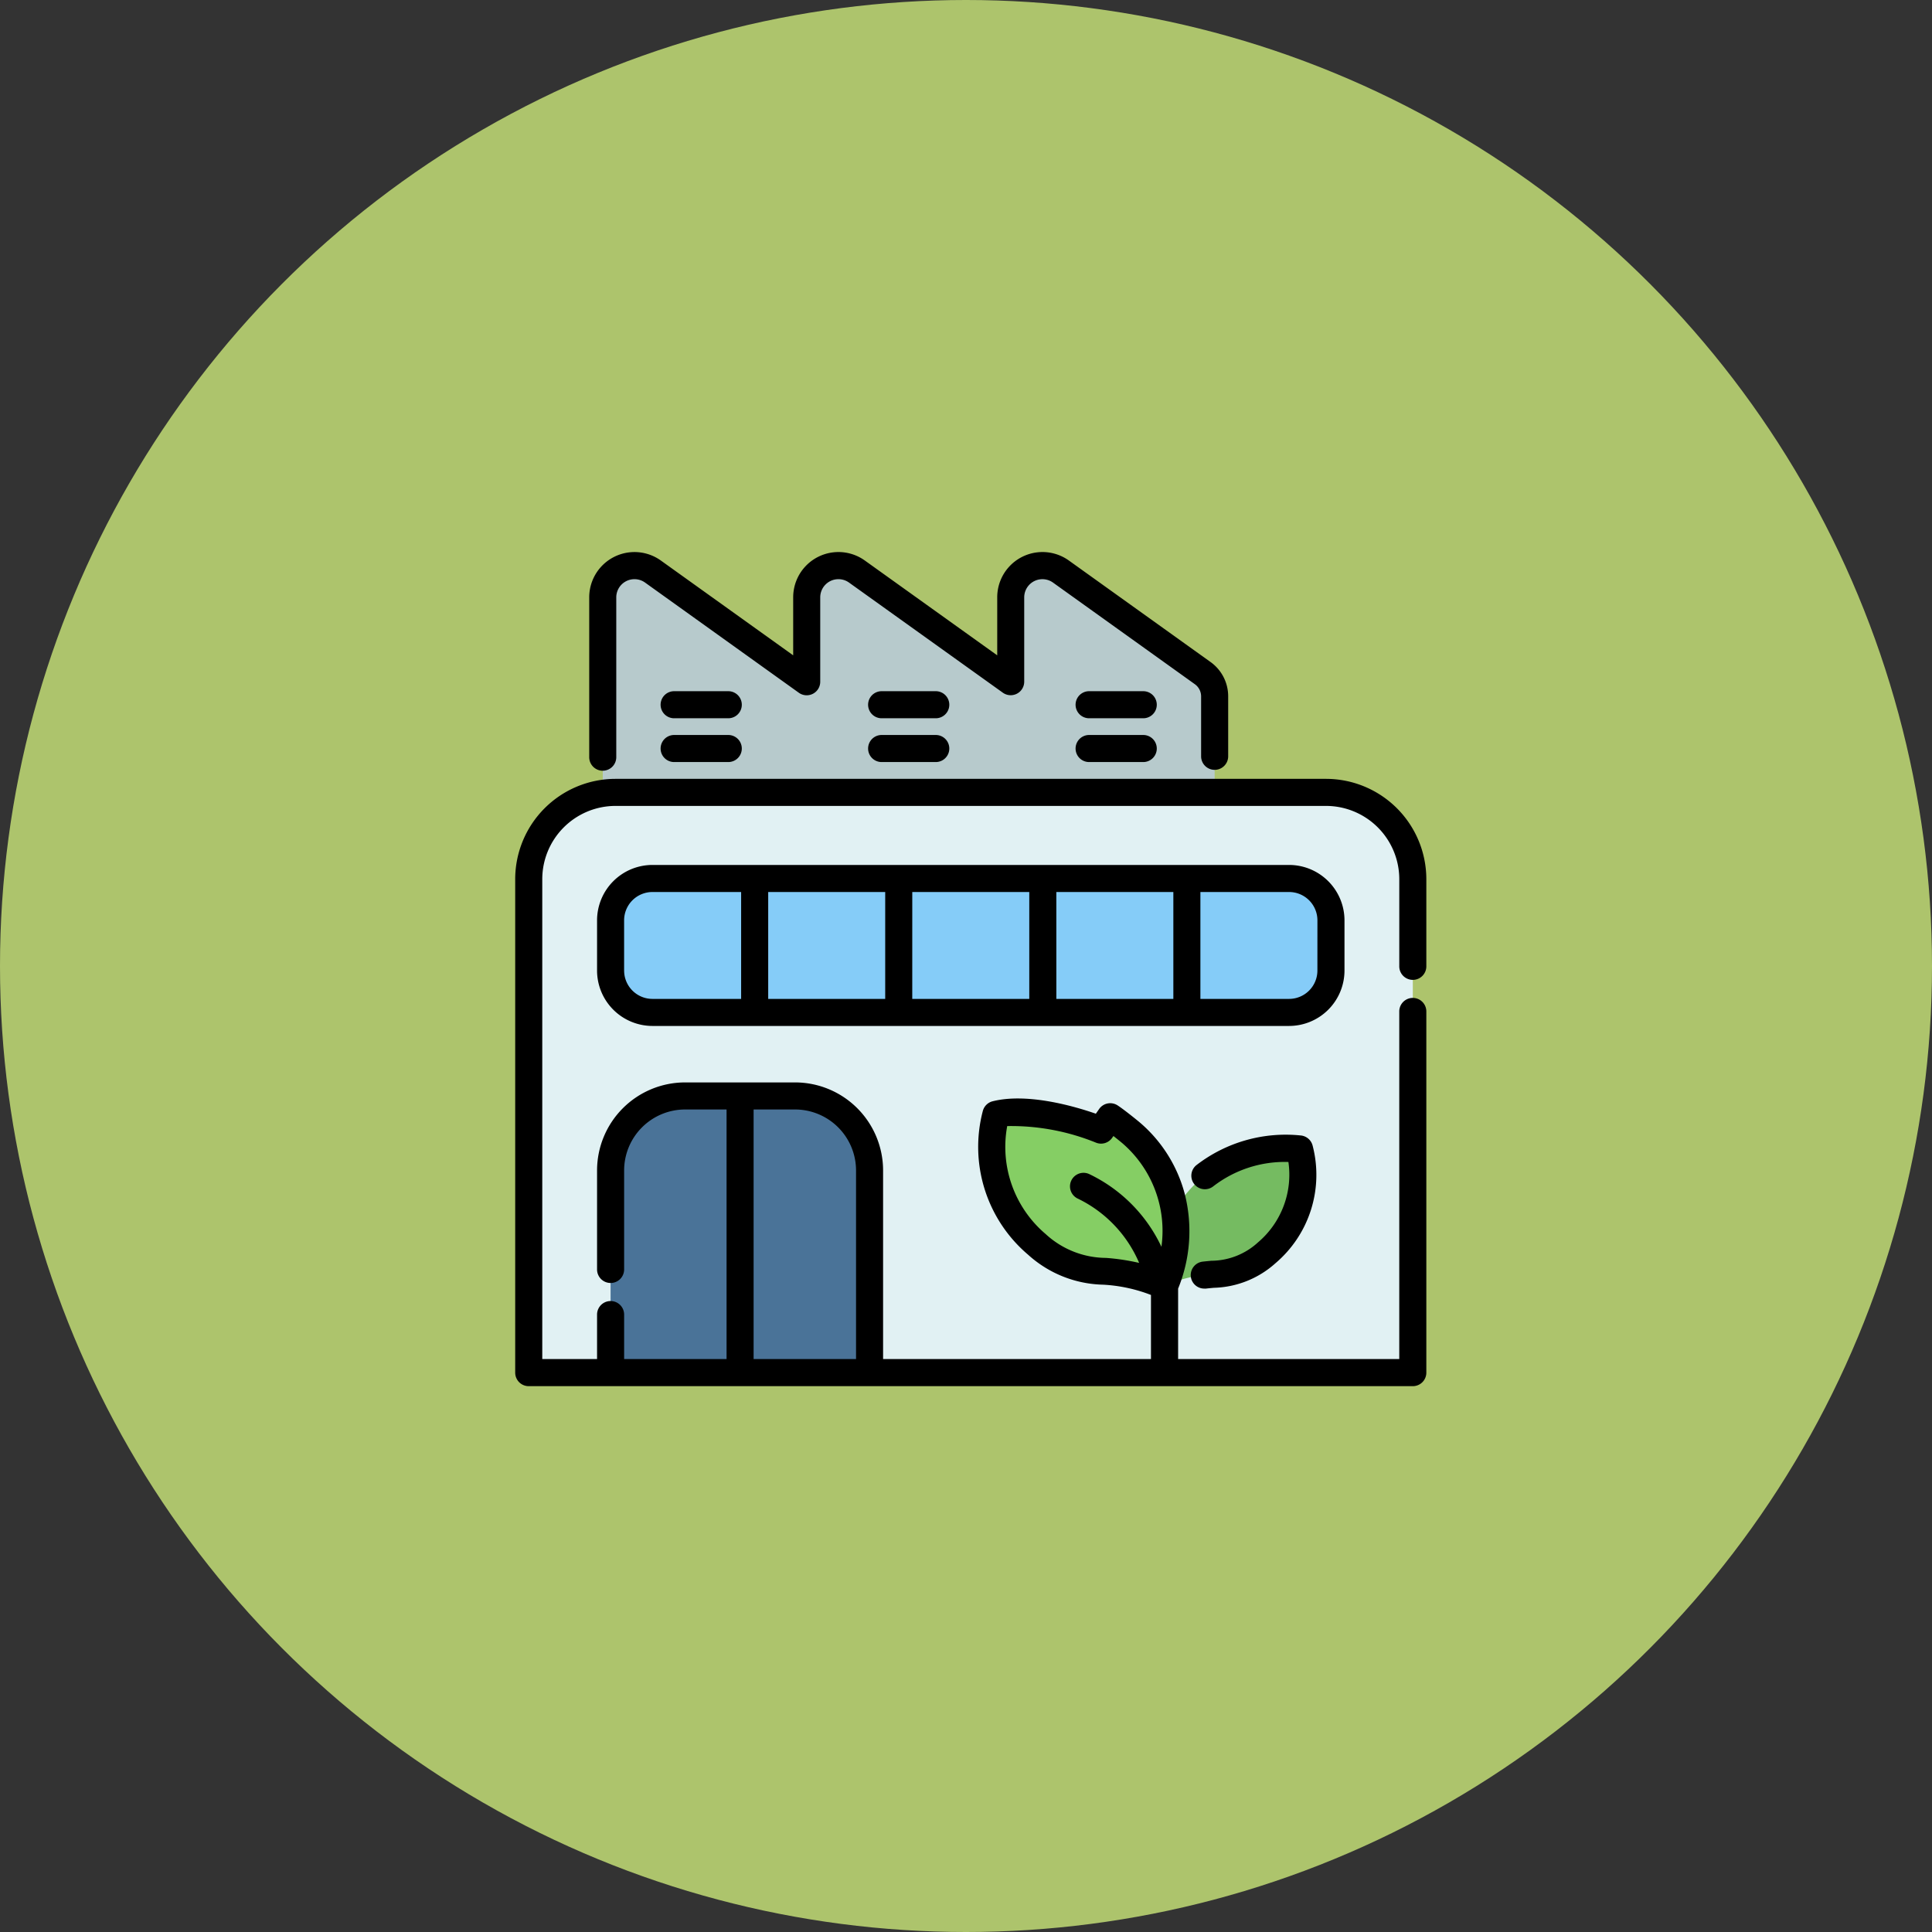 <svg xmlns="http://www.w3.org/2000/svg" width="105" height="105" viewBox="0 0 105 105"><rect x="0" y="0" width="105" height="105" fill="#333333" stroke="none"/><g transform="translate(-401 -1217)"><circle cx="52.5" cy="52.5" r="52.5" transform="translate(401 1217)" fill="#adc46c"/><g transform="translate(429 1225.656)"><g transform="translate(0.735 22.078)"><path d="M81.779,43.6V35.941a1.547,1.547,0,0,0-.646-1.258l-7.711-5.524a1.724,1.724,0,0,0-2.728,1.4v4.585l-8.356-5.987a1.725,1.725,0,0,0-2.729,1.4v4.585l-8.356-5.987a1.725,1.725,0,0,0-2.729,1.4V43.655" transform="translate(-44.5 -28.833)" fill="#b7cacc"/><path d="M50.832,154.545H12.216A4.716,4.716,0,0,0,7.5,159.261v26.82H55.548v-26.82A4.716,4.716,0,0,0,50.832,154.545Z" transform="translate(-7.5 -142.218)" fill="#e1f1f3"/><path d="M62.9,322.828H56.919a4.048,4.048,0,0,0-4.048,4.048v10.986H66.946V326.876a4.048,4.048,0,0,0-4.048-4.048Z" transform="translate(-48.422 -294)" fill="#4a7398"/><path d="M364.991,351.825a5.531,5.531,0,0,1-1.78,5.652c-2.1,1.769-3.04.652-5.551,1.811C356.55,356.6,359.233,351.375,364.991,351.825Z" transform="translate(-323.102 -320.128)" fill="#75bb61"/><path d="M270.051,332.688s-3.466-1.411-5.709-.849a6.913,6.913,0,0,0,2.225,7.065c2.623,2.211,3.8.815,6.938,2.264a7.131,7.131,0,0,0-1.824-8.331c-.242-.2-.868-.7-1.127-.868Z" transform="translate(-238.948 -302.008)" fill="#85ce64"/><path d="M89.745,209.568h-34.6a2.275,2.275,0,0,1-2.275-2.275v-2.73a2.275,2.275,0,0,1,2.275-2.275h34.6a2.275,2.275,0,0,1,2.275,2.275v2.73A2.275,2.275,0,0,1,89.745,209.568Z" transform="translate(-48.421 -185.28)" fill="#85ccf8"/></g><g transform="translate(0 21.344)"><path d="M378.133,350.151a3.784,3.784,0,0,1-2.54,1c-.149.014-.3.028-.457.046a.735.735,0,0,0,.083,1.466.723.723,0,0,0,.085,0c.146-.017.288-.03.427-.043a5.206,5.206,0,0,0,3.351-1.336,6.3,6.3,0,0,0,2.017-6.4.735.735,0,0,0-.654-.544,7.942,7.942,0,0,0-5.656,1.611.735.735,0,0,0,.913,1.154,6.357,6.357,0,0,1,4.083-1.323A4.82,4.82,0,0,1,378.133,350.151Z" transform="translate(-337.763 -312.631)"/><path d="M41.758,33.23a.735.735,0,0,0,.735-.735V23.806a.989.989,0,0,1,1.565-.8l8.356,5.987a.735.735,0,0,0,1.164-.6V23.806a.989.989,0,0,1,1.565-.8L63.5,28.989a.735.735,0,0,0,1.164-.6V23.806a.989.989,0,0,1,1.564-.8l7.711,5.524a.814.814,0,0,1,.339.66v3.258a.735.735,0,1,0,1.471,0V29.186A2.288,2.288,0,0,0,74.8,27.33l-7.711-5.524a2.46,2.46,0,0,0-3.892,2v3.154L56,21.806a2.46,2.46,0,0,0-3.892,2v3.154l-7.193-5.153a2.46,2.46,0,0,0-3.892,2v8.689a.735.735,0,0,0,.735.735Z" transform="translate(-37 -21.344)"/><path d="M48.783,157.974a.735.735,0,0,0,.735-.735V152.5a5.457,5.457,0,0,0-5.451-5.451H5.451A5.457,5.457,0,0,0,0,152.5v26.82a.735.735,0,0,0,.735.735H48.783a.735.735,0,0,0,.735-.735V159.69a.735.735,0,1,0-1.471,0v18.892H36.028v-3.829a8.249,8.249,0,0,0,.378-5.078,7.674,7.674,0,0,0-2.464-3.955c-.227-.191-.9-.73-1.207-.927a.735.735,0,0,0-1,.2l-.178.255c-1.123-.39-3.705-1.153-5.61-.676a.735.735,0,0,0-.532.525,7.684,7.684,0,0,0,2.462,7.816,6.279,6.279,0,0,0,4.087,1.627,8.441,8.441,0,0,1,2.589.558v3.484H19.994V168.331a4.789,4.789,0,0,0-4.784-4.784H9.233a4.789,4.789,0,0,0-4.784,4.784v5.381a.735.735,0,1,0,1.471,0v-5.381a3.317,3.317,0,0,1,3.313-3.313h2.254v13.564H5.92v-2.418a.735.735,0,0,0-1.471,0v2.418H1.471V152.5a3.985,3.985,0,0,1,3.98-3.98H44.068a3.985,3.985,0,0,1,3.98,3.98v4.741A.735.735,0,0,0,48.783,157.974ZM28.829,171.788a6.21,6.21,0,0,1-2.089-5.868,12.247,12.247,0,0,1,4.822.9.736.736,0,0,0,.88-.26l.071-.1c.181.142.361.288.483.39a6.283,6.283,0,0,1,2.125,5.63,8.289,8.289,0,0,0-3.91-3.945.735.735,0,1,0-.647,1.321,6.868,6.868,0,0,1,3.346,3.5,11.845,11.845,0,0,0-1.8-.272A4.877,4.877,0,0,1,28.829,171.788Zm-15.872-6.77h2.254a3.317,3.317,0,0,1,3.313,3.313v10.251H12.957V165.018Z" transform="translate(0 -134.72)"/><path d="M85.991,200.531V197.8a3.014,3.014,0,0,0-3.01-3.01H48.38a3.014,3.014,0,0,0-3.01,3.01v2.73a3.014,3.014,0,0,0,3.01,3.01h34.6A3.014,3.014,0,0,0,85.991,200.531Zm-23.49-4.27H68.86v5.809H62.5ZM61.03,202.07H54.671v-5.809H61.03Zm9.3-5.809H76.69v5.809H70.331Zm-23.49,4.27V197.8a1.541,1.541,0,0,1,1.539-1.539H53.2v5.809H48.38A1.541,1.541,0,0,1,46.841,200.531Zm37.679,0a1.541,1.541,0,0,1-1.539,1.539h-4.82v-5.809h4.82A1.541,1.541,0,0,1,84.52,197.8Z" transform="translate(-40.921 -177.782)"/><path d="M84.276,98.491H81.334a.735.735,0,0,0,0,1.471h2.942a.735.735,0,0,0,0-1.471Z" transform="translate(-72.696 -90.926)"/><path d="M199.276,98.491h-2.942a.735.735,0,1,0,0,1.471h2.942a.735.735,0,0,0,0-1.471Z" transform="translate(-176.419 -90.926)"/><path d="M314.275,98.491h-2.942a.735.735,0,1,0,0,1.471h2.942a.735.735,0,0,0,0-1.471Z" transform="translate(-280.142 -90.926)"/><path d="M84.276,122.768H81.334a.735.735,0,1,0,0,1.471h2.942a.735.735,0,1,0,0-1.471Z" transform="translate(-72.696 -112.823)"/><path d="M199.276,122.768h-2.942a.735.735,0,1,0,0,1.471h2.942a.735.735,0,0,0,0-1.471Z" transform="translate(-176.419 -112.823)"/><path d="M314.275,122.768h-2.942a.735.735,0,1,0,0,1.471h2.942a.735.735,0,0,0,0-1.471Z" transform="translate(-280.142 -112.823)"/></g></g></g></svg>